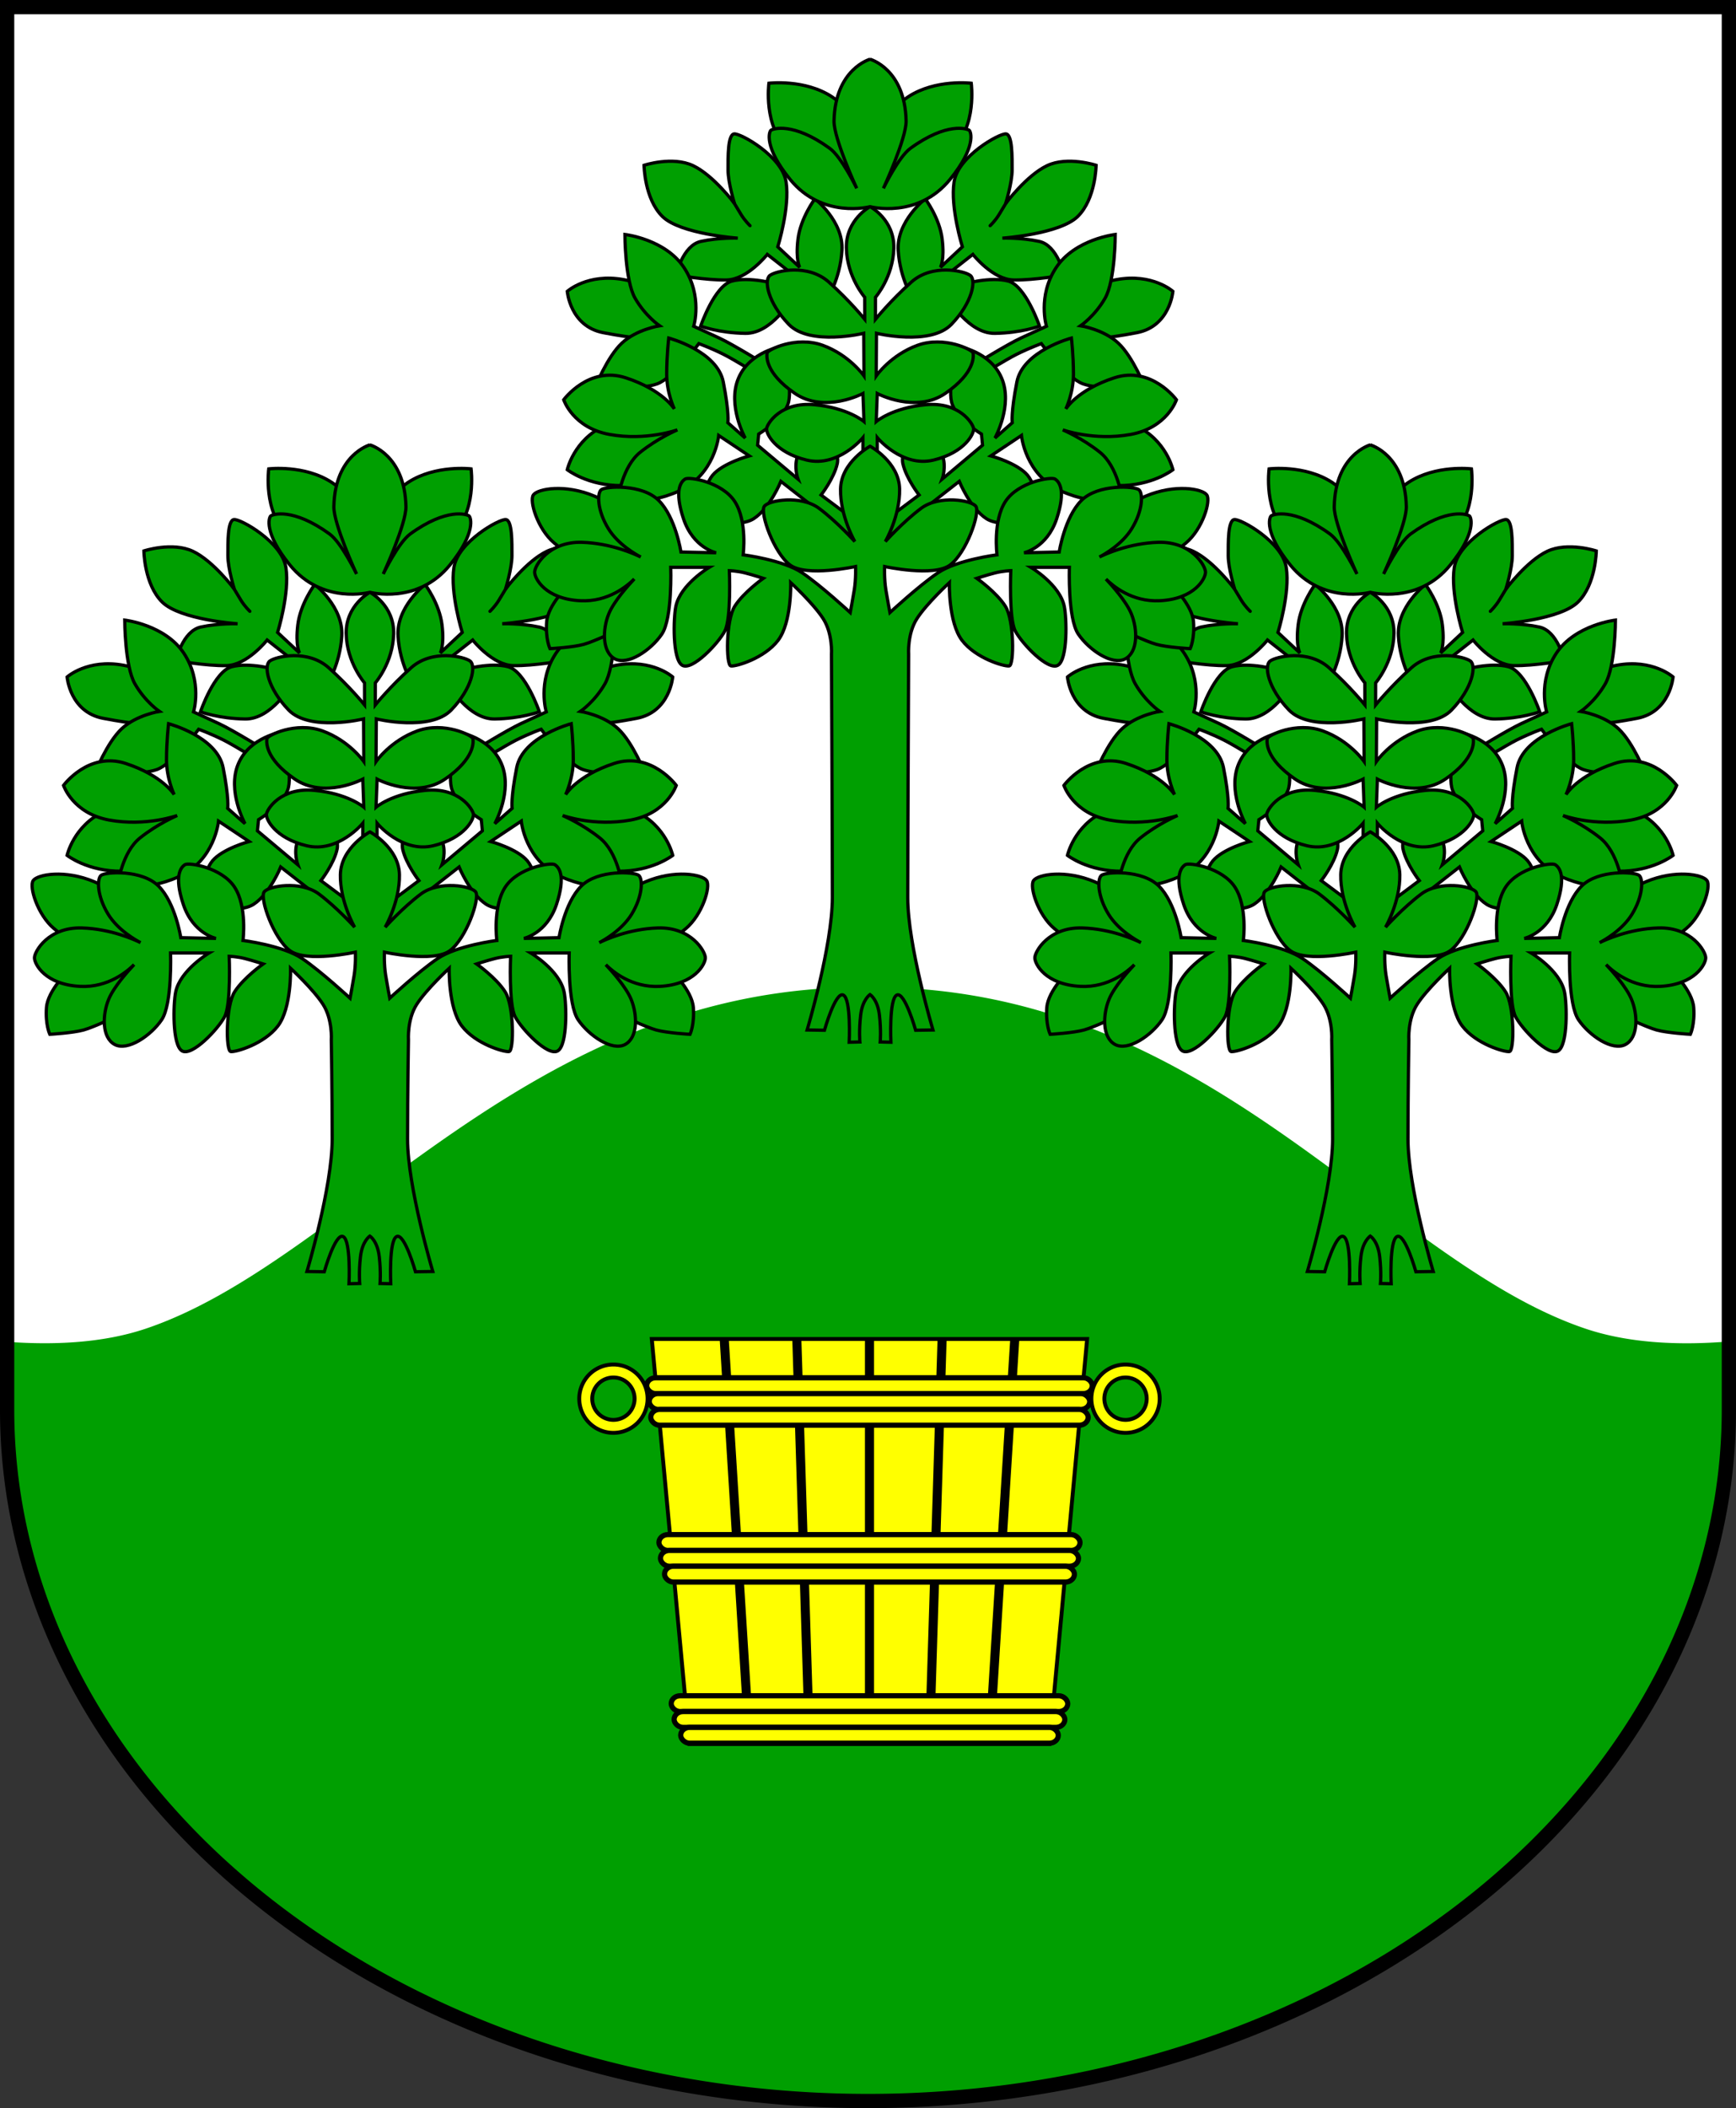 <?xml version="1.0" encoding="UTF-8" standalone="no"?>
<!-- Created with Inkscape (http://www.inkscape.org/) -->

<svg
   width="133.914mm"
   height="162.528mm"
   viewBox="0 0 133.914 162.528"
   version="1.1"
   id="svg4466"
   inkscape:version="1.2.2 (732a01da63, 2022-12-09)"
   sodipodi:docname="Wappen Thaden2.svg"
   xmlns:inkscape="http://www.inkscape.org/namespaces/inkscape"
   xmlns:sodipodi="http://sodipodi.sourceforge.net/DTD/sodipodi-0.dtd"
   xmlns="http://www.w3.org/2000/svg"
   xmlns:svg="http://www.w3.org/2000/svg">
  <rect x="0" y="0" width="133.914" height="162.528" fill="#333333" stroke="none"/>
  <sodipodi:namedview
     id="namedview4468"
     pagecolor="#ffffff"
     bordercolor="#666666"
     borderopacity="1.0"
     inkscape:showpageshadow="2"
     inkscape:pageopacity="0.0"
     inkscape:pagecheckerboard="0"
     inkscape:deskcolor="#d1d1d1"
     inkscape:document-units="mm"
     showgrid="false"
     inkscape:zoom="0.87139318"
     inkscape:cx="252.46927"
     inkscape:cy="308.12727"
     inkscape:current-layer="layer1" />
  <defs
     id="defs4463" />
  <g
     inkscape:label="Ebene 1"
     inkscape:groupmode="layer"
     id="layer1"
     transform="translate(-272.831,-67.865)">
    <g
       id="g4238"
       transform="translate(236.229,-4.555)">
      <path
         id="path939"
         style="fill:#ffffff;stroke:none;stroke-width:1.1;stroke-dasharray:none"
         d="M 37.152,72.97 V 181.117 a 66.407,53.281 0 0 0 66.407,53.282 66.407,53.281 0 0 0 66.407,-53.281 66.407,53.281 0 0 0 0,-5.2e-4 V 72.97 Z" />
      <path
         id="path1271"
         style="fill:#009f01;fill-opacity:1;stroke:none;stroke-width:0.2;stroke-dasharray:none"
         d="m 103.559,148.53 c -26.3,-0.197 -40.156,21.102 -55.728,26.33 -3.26,1.094 -7.023,1.277 -10.678,1.007 v 5.249 a 66.407,53.281 0 0 0 66.407,53.282 66.407,53.281 0 0 0 66.407,-53.281 66.407,53.281 0 0 0 0,-5.2e-4 v -5.275 c -3.768,0.31 -7.673,0.151 -11.04,-0.979 -15.573,-5.228 -29.067,-26.528 -55.367,-26.332 z" />
      <g
         id="g4133">
        <g
           id="g2894"
           transform="matrix(-1,0,0,1,434.739,39.921)"
           inkscape:transform-center-x="-39.641951"
           inkscape:transform-center-y="72.782418">
          <g
             id="g2854"
             inkscape:transform-center-x="-13.136227"
             inkscape:transform-center-y="27.212559"
             transform="matrix(-1,0,0,1,584.871,0)">
            <path
               style="fill:#009f01;fill-opacity:1;stroke:#000000;stroke-width:0.25;stroke-linecap:round;stroke-dasharray:none"
               d="m 292.123,72.913 c 0,0 -0.531,-1.848 -2.635,-3.225 -2.104,-1.376 -4.857,-1.042 -4.857,-1.042 0,0 -0.452,3.382 1.475,5.034 1.927,1.652 4.719,3.618 4.719,3.618 0,0 1.396,-0.177 1.396,-0.295 0,-0.118 -0.098,-4.09 -0.098,-4.09 z"
               id="path2844" />
            <path
               style="fill:#009f01;fill-opacity:1;stroke:#000000;stroke-width:0.25;stroke-linecap:round;stroke-dasharray:none"
               d="m 276.884,85.989 c 0,0 -0.688,-1.691 -3.461,-2.202 -2.773,-0.511 -4.346,0.905 -4.346,0.905 0,0 0.216,2.694 2.773,3.186 2.556,0.492 3.697,0.492 3.697,0.492 l 1.534,-0.669 z"
               id="path2846" />
            <path
               style="fill:#009f01;fill-opacity:1;stroke:#000000;stroke-width:0.25;stroke-linecap:round;stroke-dasharray:none"
               d="m 276.473,94.633 c 0,0 -3.38,-0.125 -4.533,0.417 -2.364,1.112 -2.864,3.393 -2.864,3.393 0,0 1.585,1.251 4.227,1.224 2.642,-0.028 5.006,-1.557 5.006,-1.557 l 1.057,-3.56 z"
               id="path2848"
               sodipodi:nodetypes="cscsccc" />
            <path
               style="fill:#009f01;fill-opacity:1;stroke:#000000;stroke-width:0.25;stroke-linecap:round;stroke-dasharray:none"
               d="m 273.915,103.569 c 0,0 -0.452,-2.124 -2.733,-3.087 -2.281,-0.964 -4.385,-0.57 -4.719,-0.098 -0.334,0.472 0.334,2.635 1.593,3.697 1.258,1.062 3.009,1.947 3.009,1.947 h 4.7 l -0.059,-1.75 z"
               id="path2850" />
            <path
               style="fill:#009f01;fill-opacity:1;stroke:#000000;stroke-width:0.25;stroke-linecap:round;stroke-dasharray:none"
               d="m 269.196,107.324 c 0,0 -1.612,1.534 -1.711,2.851 -0.098,1.317 0.256,2.065 0.256,2.065 0,0 1.77,-0.098 2.615,-0.334 0.846,-0.236 2.753,-1.16 2.753,-1.16 l 2.045,-4.129 -3.304,-1.042 z"
               id="path2852"
               sodipodi:nodetypes="cscscccc" />
          </g>
          <g
             id="g2866">
            <path
               style="fill:#009f01;fill-opacity:1;stroke:#000000;stroke-width:0.25;stroke-linecap:round;stroke-dasharray:none"
               d="m 292.123,72.913 c 0,0 -0.531,-1.848 -2.635,-3.225 -2.104,-1.376 -4.857,-1.042 -4.857,-1.042 0,0 -0.452,3.382 1.475,5.034 1.927,1.652 4.719,3.618 4.719,3.618 0,0 1.396,-0.177 1.396,-0.295 0,-0.118 -0.098,-4.09 -0.098,-4.09 z"
               id="path2856" />
            <path
               style="fill:#009f01;fill-opacity:1;stroke:#000000;stroke-width:0.25;stroke-linecap:round;stroke-dasharray:none"
               d="m 276.884,85.989 c 0,0 -0.688,-1.691 -3.461,-2.202 -2.773,-0.511 -4.346,0.905 -4.346,0.905 0,0 0.216,2.694 2.773,3.186 2.556,0.492 3.697,0.492 3.697,0.492 l 1.534,-0.669 z"
               id="path2858" />
            <path
               style="fill:#009f01;fill-opacity:1;stroke:#000000;stroke-width:0.25;stroke-linecap:round;stroke-dasharray:none"
               d="m 276.473,94.633 c 0,0 -3.38,-0.125 -4.533,0.417 -2.364,1.112 -2.864,3.393 -2.864,3.393 0,0 1.585,1.251 4.227,1.224 2.642,-0.028 5.006,-1.557 5.006,-1.557 l 1.057,-3.56 z"
               id="path2860"
               sodipodi:nodetypes="cscsccc" />
            <path
               style="fill:#009f01;fill-opacity:1;stroke:#000000;stroke-width:0.25;stroke-linecap:round;stroke-dasharray:none"
               d="m 273.915,103.569 c 0,0 -0.452,-2.124 -2.733,-3.087 -2.281,-0.964 -4.385,-0.57 -4.719,-0.098 -0.334,0.472 0.334,2.635 1.593,3.697 1.258,1.062 3.009,1.947 3.009,1.947 h 4.7 l -0.059,-1.75 z"
               id="path2862" />
            <path
               style="fill:#009f01;fill-opacity:1;stroke:#000000;stroke-width:0.25;stroke-linecap:round;stroke-dasharray:none"
               d="m 269.196,107.324 c 0,0 -1.612,1.534 -1.711,2.851 -0.098,1.317 0.256,2.065 0.256,2.065 0,0 1.77,-0.098 2.615,-0.334 0.846,-0.236 2.753,-1.16 2.753,-1.16 l 2.045,-4.129 -3.304,-1.042 z"
               id="path2864"
               sodipodi:nodetypes="cscscccc" />
          </g>
          <g
             id="g2872"
             inkscape:transform-center-x="-9.7993928"
             inkscape:transform-center-y="19.577588"
             transform="matrix(-1,0,0,1,584.871,0)">
            <path
               style="fill:#009f01;fill-opacity:1;stroke:#000000;stroke-width:0.25;stroke-linecap:round;stroke-dasharray:none"
               d="m 286.373,85.289 c 0,0 -1.529,2.67 -3.56,2.642 -2.03,-0.028 -3.448,-0.556 -3.448,-0.556 0,0 1.057,-3.115 2.419,-3.476 1.363,-0.362 3.42,0.222 3.42,0.222 l 1.251,-0.751 -1.947,-1.529 c 0,0 -1.529,1.947 -3.142,1.974 -1.613,0.028 -3.893,-0.389 -3.893,-0.389 0,0 0.501,-2.28 1.919,-2.586 1.418,-0.306 2.837,-0.25 2.837,-0.25 0,0 -4.422,-0.306 -5.812,-1.669 -1.39,-1.363 -1.418,-3.949 -1.418,-3.949 0,0 2.197,-0.723 3.782,0.028 1.585,0.751 3.198,2.92 3.198,2.92 0,0 -0.501,-1.585 -0.501,-2.586 0,-1.001 -0.028,-2.725 0.473,-2.781 0.501,-0.056 3.699,1.724 4.004,3.699 0.306,1.974 -0.64,5.006 -0.64,5.006 l 1.696,1.585 c 0,0 -0.334,-0.528 -0.139,-2.169 0.195,-1.641 1.307,-3.115 1.307,-3.115 0,0 2.225,1.724 2.086,3.977 -0.139,2.252 -1.168,3.782 -1.168,3.782 z"
               id="path2868" />
            <path
               style="fill:none;stroke:#000000;stroke-width:0.25;stroke-linecap:round;stroke-dasharray:none"
               d="m 281.84,77.711 c 0,0 0.26,0.415 0.626,1.029 0.303,0.509 0.709,0.89 0.709,0.89"
               id="path2870"
               sodipodi:nodetypes="csc" />
          </g>
          <g
             id="g2878">
            <path
               style="fill:#009f01;fill-opacity:1;stroke:#000000;stroke-width:0.25;stroke-linecap:round;stroke-dasharray:none"
               d="m 286.373,85.289 c 0,0 -1.529,2.67 -3.56,2.642 -2.03,-0.028 -3.448,-0.556 -3.448,-0.556 0,0 1.057,-3.115 2.419,-3.476 1.363,-0.362 3.42,0.222 3.42,0.222 l 1.251,-0.751 -1.947,-1.529 c 0,0 -1.529,1.947 -3.142,1.974 -1.613,0.028 -3.893,-0.389 -3.893,-0.389 0,0 0.501,-2.28 1.919,-2.586 1.418,-0.306 2.837,-0.25 2.837,-0.25 0,0 -4.422,-0.306 -5.812,-1.669 -1.39,-1.363 -1.418,-3.949 -1.418,-3.949 0,0 2.197,-0.723 3.782,0.028 1.585,0.751 3.198,2.92 3.198,2.92 0,0 -0.501,-1.585 -0.501,-2.586 0,-1.001 -0.028,-2.725 0.473,-2.781 0.501,-0.056 3.699,1.724 4.004,3.699 0.306,1.974 -0.64,5.006 -0.64,5.006 l 1.696,1.585 c 0,0 -0.334,-0.528 -0.139,-2.169 0.195,-1.641 1.307,-3.115 1.307,-3.115 0,0 2.225,1.724 2.086,3.977 -0.139,2.252 -1.168,3.782 -1.168,3.782 z"
               id="path2874" />
            <path
               style="fill:none;stroke:#000000;stroke-width:0.25;stroke-linecap:round;stroke-dasharray:none"
               d="m 281.84,77.711 c 0,0 0.26,0.415 0.626,1.029 0.303,0.509 0.709,0.89 0.709,0.89"
               id="path2876"
               sodipodi:nodetypes="csc" />
          </g>
          <path
             style="fill:#009f01;fill-opacity:1;stroke:#000000;stroke-width:0.25;stroke-linecap:round;stroke-dasharray:none"
             d="m 300.377,90.414 c 0,0 2.596,-1.612 3.697,-2.124 1.101,-0.511 1.966,-0.905 1.966,-0.905 0,0 -0.708,-2.32 0.747,-4.523 1.455,-2.202 4.562,-2.556 4.562,-2.556 0,0 0,3.539 -0.787,4.916 -0.787,1.376 -1.888,2.124 -1.888,2.124 0,0 1.77,0.275 2.91,1.337 1.14,1.062 2.084,3.461 2.084,3.461 0,0 -3.5,0.157 -4.798,-0.315 -1.298,-0.472 -3.225,-3.107 -3.225,-3.107 0,0 -0.89,0.319 -1.918,0.831 -0.782,0.389 -3.155,1.844 -3.155,1.844 z"
             id="path2880"
             sodipodi:nodetypes="cscscscscscscc"
             inkscape:transform-center-x="-14.587871"
             inkscape:transform-center-y="21.1992" />
          <path
             style="fill:#009f01;fill-opacity:1;stroke:#000000;stroke-width:0.25;stroke-linecap:round;stroke-dasharray:none"
             d="m 284.494,90.414 c 0,0 -2.596,-1.612 -3.697,-2.124 -1.101,-0.511 -1.966,-0.905 -1.966,-0.905 0,0 0.708,-2.32 -0.747,-4.523 -1.455,-2.202 -4.562,-2.556 -4.562,-2.556 0,0 0,3.539 0.787,4.916 0.787,1.376 1.888,2.124 1.888,2.124 0,0 -1.77,0.275 -2.91,1.337 -1.14,1.062 -2.084,3.461 -2.084,3.461 0,0 3.5,0.157 4.798,-0.315 1.298,-0.472 3.225,-3.107 3.225,-3.107 0,0 0.89,0.319 1.918,0.831 0.782,0.389 3.155,1.844 3.155,1.844 z"
             id="path2882"
             sodipodi:nodetypes="cscscscscscscc" />
          <path
             style="fill:#009f01;fill-opacity:1;stroke:#000000;stroke-width:0.25;stroke-linecap:round;stroke-dasharray:none"
             d="m 292.983,104.296 6.332,-4.955 c 0,0 0.826,2.045 2.084,2.871 1.258,0.826 4.129,-0.039 4.129,-0.039 0,0 -0.157,-2.36 -0.944,-3.303 -0.787,-0.944 -2.832,-1.494 -2.832,-1.494 l 2.36,-1.573 c 0,0 0.275,3.028 3.068,4.287 2.792,1.258 4.68,0.511 4.68,0.511 0,0 -0.315,-2.399 -1.691,-3.5 -1.376,-1.101 -2.871,-1.73 -2.871,-1.73 0,0 2.399,0.865 5.231,0.354 2.832,-0.511 3.539,-2.674 3.539,-2.674 0,0 -1.927,-2.635 -4.798,-1.691 -2.871,0.944 -3.736,2.399 -3.736,2.399 0,0 0.59,-1.219 0.59,-2.674 0,-1.455 -0.157,-2.792 -0.157,-2.792 0,0 -3.736,0.983 -4.208,3.382 -0.472,2.399 -0.354,3.146 -0.354,3.146 l -1.337,1.18 c 0,0 1.407,-2.533 0.517,-4.619 -0.89,-2.086 -3.365,-2.447 -3.365,-2.447 0,0 -0.806,3.003 -0.501,4.283 0.306,1.279 2.308,2.475 2.308,2.475 l 0.083,0.862 -3.115,2.614 c 0,0 0.361,-0.973 0,-1.863 -0.362,-0.89 -1.724,-2.336 -1.724,-2.336 0,0 -1.557,1.863 -1.307,3.003 0.25,1.14 1.251,2.419 1.251,2.419 l -3.281,2.447 z"
             id="path2884"
             inkscape:transform-center-x="-12.066836"
             inkscape:transform-center-y="40.211244" />
          <path
             style="fill:#009f01;fill-opacity:1;stroke:#000000;stroke-width:0.25;stroke-linecap:round;stroke-dasharray:none"
             d="m 291.887,104.296 -6.332,-4.955 c 0,0 -0.826,2.045 -2.084,2.871 -1.258,0.826 -4.129,-0.039 -4.129,-0.039 0,0 0.157,-2.36 0.944,-3.303 0.787,-0.944 2.832,-1.494 2.832,-1.494 l -2.36,-1.573 c 0,0 -0.275,3.028 -3.068,4.287 -2.792,1.258 -4.68,0.511 -4.68,0.511 0,0 0.315,-2.399 1.691,-3.5 1.376,-1.101 2.871,-1.73 2.871,-1.73 0,0 -2.399,0.865 -5.231,0.354 -2.832,-0.511 -3.539,-2.674 -3.539,-2.674 0,0 1.927,-2.635 4.798,-1.691 2.871,0.944 3.736,2.399 3.736,2.399 0,0 -0.59,-1.219 -0.59,-2.674 0,-1.455 0.157,-2.792 0.157,-2.792 0,0 3.736,0.983 4.208,3.382 0.472,2.399 0.354,3.146 0.354,3.146 l 1.337,1.18 c 0,0 -1.407,-2.533 -0.517,-4.619 0.89,-2.086 3.365,-2.447 3.365,-2.447 0,0 0.806,3.003 0.501,4.283 -0.306,1.279 -2.308,2.475 -2.308,2.475 l -0.083,0.862 3.115,2.614 c 0,0 -0.361,-0.973 0,-1.863 0.362,-0.89 1.724,-2.336 1.724,-2.336 0,0 1.557,1.863 1.307,3.003 -0.25,1.14 -1.251,2.419 -1.251,2.419 l 3.281,2.447 z"
             id="path2886" />
          <path
             id="path2888"
             style="fill:#009f01;fill-opacity:1;stroke:#000000;stroke-width:0.25;stroke-linecap:round;stroke-dasharray:none"
             d="m 290.607,81.378 c 0.059,2.222 1.413,3.768 1.413,3.768 l 0.003,1.699 c 0,0 -1.16,-1.435 -2.772,-2.871 -1.612,-1.435 -4.07,-0.865 -4.542,-0.511 -0.472,0.354 -0.177,2.084 1.455,3.775 1.632,1.691 5.781,0.688 5.781,0.688 l 0.02,3.284 c 0,0 -1.121,-1.612 -3.186,-2.36 -2.065,-0.747 -4.247,0.354 -4.287,0.59 -0.039,0.236 -0.177,1.514 2.124,3.107 2.301,1.593 5.27,0.02 5.27,0.02 l 0.079,2.163 c 0,0 -1.239,-1.062 -3.834,-1.298 -2.596,-0.236 -3.618,1.455 -3.677,1.829 -0.059,0.374 0.649,1.848 3.087,2.438 2.438,0.59 4.346,-1.731 4.346,-1.731 v 1.967 l 0.55,0.216 0.551,-0.216 v -1.967 c 0,0 1.907,2.321 4.345,1.731 2.438,-0.59 3.146,-2.064 3.087,-2.438 -0.059,-0.374 -1.082,-2.065 -3.677,-1.829 -2.596,0.236 -3.834,1.298 -3.834,1.298 l 0.079,-2.163 c 0,0 2.969,1.573 5.269,-0.02 2.301,-1.593 2.163,-2.871 2.124,-3.107 -0.039,-0.236 -2.222,-1.337 -4.287,-0.59 -2.065,0.747 -3.186,2.36 -3.186,2.36 l 0.02,-3.284 c 0,0 4.149,1.003 5.781,-0.688 1.632,-1.691 1.927,-3.422 1.455,-3.775 -0.472,-0.354 -2.93,-0.924 -4.542,0.511 -1.612,1.435 -2.772,2.871 -2.772,2.871 l 0.003,-1.699 c 0,0 1.354,-1.546 1.413,-3.768 0.059,-2.222 -1.829,-3.215 -1.829,-3.215 0,0 -1.888,0.993 -1.829,3.215 z"
             sodipodi:nodetypes="sccsssccsssccssscccccsssccsssccsssccscs" />
          <path
             id="path2890"
             style="fill:#009f01;fill-opacity:1;stroke:#000000;stroke-width:0.25;stroke-linecap:round;stroke-dasharray:none"
             d="m 292.435,96.632 c 0,0 -2.239,1.215 -2.278,3.299 -0.039,2.084 1.101,4.05 1.101,4.05 0,0 -1.337,-1.494 -2.753,-2.556 -1.416,-1.062 -3.943,-0.623 -4.238,-0.148 -0.326,0.525 0.738,3.569 1.996,4.513 1.258,0.944 5.053,0.118 5.053,0.118 0,0 0.04,0.944 -0.098,1.79 -0.138,0.846 -0.313,1.757 -0.313,1.757 0,0 -2.225,-2.058 -3.698,-3.059 -1.474,-1.001 -4.562,-1.392 -4.562,-1.392 0,0 0.335,-2.596 -0.649,-4.11 -0.983,-1.514 -3.539,-1.927 -3.834,-1.73 -0.295,0.197 -0.866,0.826 -0.118,3.068 0.747,2.242 2.517,2.615 2.517,2.615 l -2.714,-0.059 c 0,0 -0.413,-2.675 -1.711,-3.972 -1.298,-1.298 -4.129,-1.101 -4.444,-0.826 -0.315,0.275 -0.315,1.573 0.55,2.989 0.748,1.224 2.139,2.005 2.503,2.194 -0.427,-0.212 -2.274,-1.063 -4.528,-1.132 -2.576,-0.079 -3.658,1.809 -3.658,2.301 0,0.492 0.826,2.064 3.52,2.202 2.178,0.111 3.668,-1.176 4.167,-1.679 -0.423,0.447 -1.564,1.704 -1.965,2.683 -0.492,1.199 -0.531,2.949 0.472,3.48 1.003,0.531 2.792,-0.688 3.618,-1.907 0.826,-1.219 0.688,-5.152 0.688,-5.152 h 2.969 c 0,0 -2.222,1.317 -2.576,3.008 -0.187,0.895 -0.275,4.09 0.491,4.542 0.767,0.452 2.773,-1.671 3.284,-2.635 0.511,-0.964 0.354,-4.66 0.354,-4.66 0,0 0.609,0.02 1.219,0.177 0.61,0.157 1.401,0.413 1.401,0.413 0,0 -1.502,1.056 -2.197,2.141 -0.695,1.085 -0.695,4.561 -0.306,4.616 0.389,0.056 2.586,-0.584 3.643,-1.975 1.057,-1.39 0.973,-4.449 0.973,-4.449 0,0 1.752,1.613 2.503,2.781 0.751,1.168 0.64,2.753 0.64,2.753 0,0 0.068,3.942 0.068,7.639 0,3.697 -1.947,10.206 -1.947,10.206 l 1.337,0.02 c 0,0 0.846,-3.008 1.455,-2.714 0.61,0.295 0.452,3.638 0.452,3.638 l 0.826,-0.02 c 0,0 -0.079,-0.845 0.059,-2.064 0.138,-1.219 0.725,-1.593 0.725,-1.593 0,0 0.587,0.374 0.725,1.593 0.138,1.219 0.059,2.064 0.059,2.064 l 0.826,0.02 c 0,0 -0.157,-3.343 0.453,-3.638 0.61,-0.295 1.455,2.714 1.455,2.714 l 1.337,-0.02 c 0,0 -1.947,-6.509 -1.947,-10.206 0,-3.697 0.068,-7.639 0.068,-7.639 0,0 -0.111,-1.585 0.64,-2.753 0.751,-1.168 2.503,-2.781 2.503,-2.781 0,0 -0.083,3.059 0.974,4.449 1.057,1.39 3.253,2.03 3.643,1.975 0.389,-0.056 0.389,-3.532 -0.306,-4.616 -0.695,-1.085 -2.197,-2.141 -2.197,-2.141 0,0 0.791,-0.256 1.401,-0.413 0.61,-0.157 1.22,-0.177 1.22,-0.177 0,0 -0.157,3.697 0.354,4.661 0.511,0.964 2.517,3.087 3.284,2.634 0.767,-0.452 0.679,-3.647 0.491,-4.542 -0.354,-1.691 -2.576,-3.009 -2.576,-3.009 h 2.969 c 0,0 -0.138,3.932 0.688,5.152 0.826,1.219 2.616,2.438 3.618,1.907 1.003,-0.531 0.963,-2.281 0.472,-3.48 -0.397,-0.969 -1.523,-2.214 -1.956,-2.674 0.508,0.51 1.994,1.781 4.159,1.671 2.694,-0.138 3.52,-1.71 3.52,-2.202 0,-0.492 -1.082,-2.379 -3.658,-2.301 -2.253,0.069 -4.1,0.92 -4.527,1.132 0.364,-0.19 1.754,-0.97 2.502,-2.194 0.865,-1.416 0.865,-2.714 0.551,-2.989 -0.315,-0.275 -3.146,-0.472 -4.444,0.826 -1.298,1.298 -1.711,3.972 -1.711,3.972 l -2.714,0.059 c 0,0 1.77,-0.374 2.517,-2.615 0.747,-2.242 0.177,-2.871 -0.118,-3.068 -0.295,-0.197 -2.851,0.216 -3.834,1.73 -0.983,1.514 -0.649,4.11 -0.649,4.11 0,0 -3.088,0.391 -4.562,1.392 -1.474,1.001 -3.698,3.059 -3.698,3.059 0,0 -0.176,-0.911 -0.313,-1.757 -0.138,-0.846 -0.098,-1.79 -0.098,-1.79 0,0 3.795,0.826 5.053,-0.118 1.258,-0.944 2.322,-3.988 1.996,-4.513 -0.295,-0.475 -2.822,-0.914 -4.238,0.148 -1.416,1.062 -2.753,2.556 -2.753,2.556 0,0 1.141,-1.966 1.101,-4.05 -0.039,-2.084 -2.278,-3.299 -2.278,-3.299 z"
             sodipodi:nodetypes="cscssscscscsssccsssccsscsssccssscscssscscsccsccccsccsccscscssscscsssccssscssscsssccssscscscssscscc" />
          <path
             id="path2892"
             style="fill:#009f01;fill-opacity:1;stroke:#000000;stroke-width:0.25;stroke-linecap:round;stroke-dasharray:none"
             d="m 292.435,66.796 c 0,0 -2.694,0.738 -2.781,4.755 -0.029,1.341 1.752,5.2 1.752,5.2 0,0 -1.17,-2.423 -2.086,-3.087 -2.845,-2.062 -4.394,-1.502 -4.533,-1.391 -0.139,0.111 -0.566,1.266 1.474,3.782 2.501,3.085 6.167,2.108 6.173,2.107 0,0 5.2e-4,-1e-6 5.2e-4,0 0.005,0.001 3.672,0.978 6.173,-2.107 2.04,-2.516 1.613,-3.67 1.474,-3.782 -0.139,-0.111 -1.688,-0.672 -4.533,1.391 -0.916,0.664 -2.086,3.087 -2.086,3.087 0,0 1.781,-3.86 1.752,-5.2 -0.087,-4.018 -2.781,-4.755 -2.781,-4.755 z" />
        </g>
        <g
           id="g2842"
           transform="translate(-227.299,39.921)">
          <g
             id="g2802"
             inkscape:transform-center-x="-13.136227"
             inkscape:transform-center-y="27.212559"
             transform="matrix(-1,0,0,1,584.871,0)">
            <path
               style="fill:#009f01;fill-opacity:1;stroke:#000000;stroke-width:0.25;stroke-linecap:round;stroke-dasharray:none"
               d="m 292.123,72.913 c 0,0 -0.531,-1.848 -2.635,-3.225 -2.104,-1.376 -4.857,-1.042 -4.857,-1.042 0,0 -0.452,3.382 1.475,5.034 1.927,1.652 4.719,3.618 4.719,3.618 0,0 1.396,-0.177 1.396,-0.295 0,-0.118 -0.098,-4.09 -0.098,-4.09 z"
               id="path2792" />
            <path
               style="fill:#009f01;fill-opacity:1;stroke:#000000;stroke-width:0.25;stroke-linecap:round;stroke-dasharray:none"
               d="m 276.884,85.989 c 0,0 -0.688,-1.691 -3.461,-2.202 -2.773,-0.511 -4.346,0.905 -4.346,0.905 0,0 0.216,2.694 2.773,3.186 2.556,0.492 3.697,0.492 3.697,0.492 l 1.534,-0.669 z"
               id="path2794" />
            <path
               style="fill:#009f01;fill-opacity:1;stroke:#000000;stroke-width:0.25;stroke-linecap:round;stroke-dasharray:none"
               d="m 276.473,94.633 c 0,0 -3.38,-0.125 -4.533,0.417 -2.364,1.112 -2.864,3.393 -2.864,3.393 0,0 1.585,1.251 4.227,1.224 2.642,-0.028 5.006,-1.557 5.006,-1.557 l 1.057,-3.56 z"
               id="path2796"
               sodipodi:nodetypes="cscsccc" />
            <path
               style="fill:#009f01;fill-opacity:1;stroke:#000000;stroke-width:0.25;stroke-linecap:round;stroke-dasharray:none"
               d="m 273.915,103.569 c 0,0 -0.452,-2.124 -2.733,-3.087 -2.281,-0.964 -4.385,-0.57 -4.719,-0.098 -0.334,0.472 0.334,2.635 1.593,3.697 1.258,1.062 3.009,1.947 3.009,1.947 h 4.7 l -0.059,-1.75 z"
               id="path2798" />
            <path
               style="fill:#009f01;fill-opacity:1;stroke:#000000;stroke-width:0.25;stroke-linecap:round;stroke-dasharray:none"
               d="m 269.196,107.324 c 0,0 -1.612,1.534 -1.711,2.851 -0.098,1.317 0.256,2.065 0.256,2.065 0,0 1.77,-0.098 2.615,-0.334 0.846,-0.236 2.753,-1.16 2.753,-1.16 l 2.045,-4.129 -3.304,-1.042 z"
               id="path2800"
               sodipodi:nodetypes="cscscccc" />
          </g>
          <g
             id="g2814">
            <path
               style="fill:#009f01;fill-opacity:1;stroke:#000000;stroke-width:0.25;stroke-linecap:round;stroke-dasharray:none"
               d="m 292.123,72.913 c 0,0 -0.531,-1.848 -2.635,-3.225 -2.104,-1.376 -4.857,-1.042 -4.857,-1.042 0,0 -0.452,3.382 1.475,5.034 1.927,1.652 4.719,3.618 4.719,3.618 0,0 1.396,-0.177 1.396,-0.295 0,-0.118 -0.098,-4.09 -0.098,-4.09 z"
               id="path2804" />
            <path
               style="fill:#009f01;fill-opacity:1;stroke:#000000;stroke-width:0.25;stroke-linecap:round;stroke-dasharray:none"
               d="m 276.884,85.989 c 0,0 -0.688,-1.691 -3.461,-2.202 -2.773,-0.511 -4.346,0.905 -4.346,0.905 0,0 0.216,2.694 2.773,3.186 2.556,0.492 3.697,0.492 3.697,0.492 l 1.534,-0.669 z"
               id="path2806" />
            <path
               style="fill:#009f01;fill-opacity:1;stroke:#000000;stroke-width:0.25;stroke-linecap:round;stroke-dasharray:none"
               d="m 276.473,94.633 c 0,0 -3.38,-0.125 -4.533,0.417 -2.364,1.112 -2.864,3.393 -2.864,3.393 0,0 1.585,1.251 4.227,1.224 2.642,-0.028 5.006,-1.557 5.006,-1.557 l 1.057,-3.56 z"
               id="path2808"
               sodipodi:nodetypes="cscsccc" />
            <path
               style="fill:#009f01;fill-opacity:1;stroke:#000000;stroke-width:0.25;stroke-linecap:round;stroke-dasharray:none"
               d="m 273.915,103.569 c 0,0 -0.452,-2.124 -2.733,-3.087 -2.281,-0.964 -4.385,-0.57 -4.719,-0.098 -0.334,0.472 0.334,2.635 1.593,3.697 1.258,1.062 3.009,1.947 3.009,1.947 h 4.7 l -0.059,-1.75 z"
               id="path2810" />
            <path
               style="fill:#009f01;fill-opacity:1;stroke:#000000;stroke-width:0.25;stroke-linecap:round;stroke-dasharray:none"
               d="m 269.196,107.324 c 0,0 -1.612,1.534 -1.711,2.851 -0.098,1.317 0.256,2.065 0.256,2.065 0,0 1.77,-0.098 2.615,-0.334 0.846,-0.236 2.753,-1.16 2.753,-1.16 l 2.045,-4.129 -3.304,-1.042 z"
               id="path2812"
               sodipodi:nodetypes="cscscccc" />
          </g>
          <g
             id="g2820"
             inkscape:transform-center-x="-9.7993928"
             inkscape:transform-center-y="19.577588"
             transform="matrix(-1,0,0,1,584.871,0)">
            <path
               style="fill:#009f01;fill-opacity:1;stroke:#000000;stroke-width:0.25;stroke-linecap:round;stroke-dasharray:none"
               d="m 286.373,85.289 c 0,0 -1.529,2.67 -3.56,2.642 -2.03,-0.028 -3.448,-0.556 -3.448,-0.556 0,0 1.057,-3.115 2.419,-3.476 1.363,-0.362 3.42,0.222 3.42,0.222 l 1.251,-0.751 -1.947,-1.529 c 0,0 -1.529,1.947 -3.142,1.974 -1.613,0.028 -3.893,-0.389 -3.893,-0.389 0,0 0.501,-2.28 1.919,-2.586 1.418,-0.306 2.837,-0.25 2.837,-0.25 0,0 -4.422,-0.306 -5.812,-1.669 -1.39,-1.363 -1.418,-3.949 -1.418,-3.949 0,0 2.197,-0.723 3.782,0.028 1.585,0.751 3.198,2.92 3.198,2.92 0,0 -0.501,-1.585 -0.501,-2.586 0,-1.001 -0.028,-2.725 0.473,-2.781 0.501,-0.056 3.699,1.724 4.004,3.699 0.306,1.974 -0.64,5.006 -0.64,5.006 l 1.696,1.585 c 0,0 -0.334,-0.528 -0.139,-2.169 0.195,-1.641 1.307,-3.115 1.307,-3.115 0,0 2.225,1.724 2.086,3.977 -0.139,2.252 -1.168,3.782 -1.168,3.782 z"
               id="path2816" />
            <path
               style="fill:none;stroke:#000000;stroke-width:0.25;stroke-linecap:round;stroke-dasharray:none"
               d="m 281.84,77.711 c 0,0 0.26,0.415 0.626,1.029 0.303,0.509 0.709,0.89 0.709,0.89"
               id="path2818"
               sodipodi:nodetypes="csc" />
          </g>
          <g
             id="g2826">
            <path
               style="fill:#009f01;fill-opacity:1;stroke:#000000;stroke-width:0.25;stroke-linecap:round;stroke-dasharray:none"
               d="m 286.373,85.289 c 0,0 -1.529,2.67 -3.56,2.642 -2.03,-0.028 -3.448,-0.556 -3.448,-0.556 0,0 1.057,-3.115 2.419,-3.476 1.363,-0.362 3.42,0.222 3.42,0.222 l 1.251,-0.751 -1.947,-1.529 c 0,0 -1.529,1.947 -3.142,1.974 -1.613,0.028 -3.893,-0.389 -3.893,-0.389 0,0 0.501,-2.28 1.919,-2.586 1.418,-0.306 2.837,-0.25 2.837,-0.25 0,0 -4.422,-0.306 -5.812,-1.669 -1.39,-1.363 -1.418,-3.949 -1.418,-3.949 0,0 2.197,-0.723 3.782,0.028 1.585,0.751 3.198,2.92 3.198,2.92 0,0 -0.501,-1.585 -0.501,-2.586 0,-1.001 -0.028,-2.725 0.473,-2.781 0.501,-0.056 3.699,1.724 4.004,3.699 0.306,1.974 -0.64,5.006 -0.64,5.006 l 1.696,1.585 c 0,0 -0.334,-0.528 -0.139,-2.169 0.195,-1.641 1.307,-3.115 1.307,-3.115 0,0 2.225,1.724 2.086,3.977 -0.139,2.252 -1.168,3.782 -1.168,3.782 z"
               id="path2822" />
            <path
               style="fill:none;stroke:#000000;stroke-width:0.25;stroke-linecap:round;stroke-dasharray:none"
               d="m 281.84,77.711 c 0,0 0.26,0.415 0.626,1.029 0.303,0.509 0.709,0.89 0.709,0.89"
               id="path2824"
               sodipodi:nodetypes="csc" />
          </g>
          <path
             style="fill:#009f01;fill-opacity:1;stroke:#000000;stroke-width:0.25;stroke-linecap:round;stroke-dasharray:none"
             d="m 300.377,90.414 c 0,0 2.596,-1.612 3.697,-2.124 1.101,-0.511 1.966,-0.905 1.966,-0.905 0,0 -0.708,-2.32 0.747,-4.523 1.455,-2.202 4.562,-2.556 4.562,-2.556 0,0 0,3.539 -0.787,4.916 -0.787,1.376 -1.888,2.124 -1.888,2.124 0,0 1.77,0.275 2.91,1.337 1.14,1.062 2.084,3.461 2.084,3.461 0,0 -3.5,0.157 -4.798,-0.315 -1.298,-0.472 -3.225,-3.107 -3.225,-3.107 0,0 -0.89,0.319 -1.918,0.831 -0.782,0.389 -3.155,1.844 -3.155,1.844 z"
             id="path2828"
             sodipodi:nodetypes="cscscscscscscc"
             inkscape:transform-center-x="-14.587871"
             inkscape:transform-center-y="21.1992" />
          <path
             style="fill:#009f01;fill-opacity:1;stroke:#000000;stroke-width:0.25;stroke-linecap:round;stroke-dasharray:none"
             d="m 284.494,90.414 c 0,0 -2.596,-1.612 -3.697,-2.124 -1.101,-0.511 -1.966,-0.905 -1.966,-0.905 0,0 0.708,-2.32 -0.747,-4.523 -1.455,-2.202 -4.562,-2.556 -4.562,-2.556 0,0 0,3.539 0.787,4.916 0.787,1.376 1.888,2.124 1.888,2.124 0,0 -1.77,0.275 -2.91,1.337 -1.14,1.062 -2.084,3.461 -2.084,3.461 0,0 3.5,0.157 4.798,-0.315 1.298,-0.472 3.225,-3.107 3.225,-3.107 0,0 0.89,0.319 1.918,0.831 0.782,0.389 3.155,1.844 3.155,1.844 z"
             id="path2830"
             sodipodi:nodetypes="cscscscscscscc" />
          <path
             style="fill:#009f01;fill-opacity:1;stroke:#000000;stroke-width:0.25;stroke-linecap:round;stroke-dasharray:none"
             d="m 292.983,104.296 6.332,-4.955 c 0,0 0.826,2.045 2.084,2.871 1.258,0.826 4.129,-0.039 4.129,-0.039 0,0 -0.157,-2.36 -0.944,-3.303 -0.787,-0.944 -2.832,-1.494 -2.832,-1.494 l 2.36,-1.573 c 0,0 0.275,3.028 3.068,4.287 2.792,1.258 4.68,0.511 4.68,0.511 0,0 -0.315,-2.399 -1.691,-3.5 -1.376,-1.101 -2.871,-1.73 -2.871,-1.73 0,0 2.399,0.865 5.231,0.354 2.832,-0.511 3.539,-2.674 3.539,-2.674 0,0 -1.927,-2.635 -4.798,-1.691 -2.871,0.944 -3.736,2.399 -3.736,2.399 0,0 0.59,-1.219 0.59,-2.674 0,-1.455 -0.157,-2.792 -0.157,-2.792 0,0 -3.736,0.983 -4.208,3.382 -0.472,2.399 -0.354,3.146 -0.354,3.146 l -1.337,1.18 c 0,0 1.407,-2.533 0.517,-4.619 -0.89,-2.086 -3.365,-2.447 -3.365,-2.447 0,0 -0.806,3.003 -0.501,4.283 0.306,1.279 2.308,2.475 2.308,2.475 l 0.083,0.862 -3.115,2.614 c 0,0 0.361,-0.973 0,-1.863 -0.362,-0.89 -1.724,-2.336 -1.724,-2.336 0,0 -1.557,1.863 -1.307,3.003 0.25,1.14 1.251,2.419 1.251,2.419 l -3.281,2.447 z"
             id="path2832"
             inkscape:transform-center-x="-12.066836"
             inkscape:transform-center-y="40.211244" />
          <path
             style="fill:#009f01;fill-opacity:1;stroke:#000000;stroke-width:0.25;stroke-linecap:round;stroke-dasharray:none"
             d="m 291.887,104.296 -6.332,-4.955 c 0,0 -0.826,2.045 -2.084,2.871 -1.258,0.826 -4.129,-0.039 -4.129,-0.039 0,0 0.157,-2.36 0.944,-3.303 0.787,-0.944 2.832,-1.494 2.832,-1.494 l -2.36,-1.573 c 0,0 -0.275,3.028 -3.068,4.287 -2.792,1.258 -4.68,0.511 -4.68,0.511 0,0 0.315,-2.399 1.691,-3.5 1.376,-1.101 2.871,-1.73 2.871,-1.73 0,0 -2.399,0.865 -5.231,0.354 -2.832,-0.511 -3.539,-2.674 -3.539,-2.674 0,0 1.927,-2.635 4.798,-1.691 2.871,0.944 3.736,2.399 3.736,2.399 0,0 -0.59,-1.219 -0.59,-2.674 0,-1.455 0.157,-2.792 0.157,-2.792 0,0 3.736,0.983 4.208,3.382 0.472,2.399 0.354,3.146 0.354,3.146 l 1.337,1.18 c 0,0 -1.407,-2.533 -0.517,-4.619 0.89,-2.086 3.365,-2.447 3.365,-2.447 0,0 0.806,3.003 0.501,4.283 -0.306,1.279 -2.308,2.475 -2.308,2.475 l -0.083,0.862 3.115,2.614 c 0,0 -0.361,-0.973 0,-1.863 0.362,-0.89 1.724,-2.336 1.724,-2.336 0,0 1.557,1.863 1.307,3.003 -0.25,1.14 -1.251,2.419 -1.251,2.419 l 3.281,2.447 z"
             id="path2834" />
          <path
             id="path2836"
             style="fill:#009f01;fill-opacity:1;stroke:#000000;stroke-width:0.25;stroke-linecap:round;stroke-dasharray:none"
             d="m 290.607,81.378 c 0.059,2.222 1.413,3.768 1.413,3.768 l 0.003,1.699 c 0,0 -1.16,-1.435 -2.772,-2.871 -1.612,-1.435 -4.07,-0.865 -4.542,-0.511 -0.472,0.354 -0.177,2.084 1.455,3.775 1.632,1.691 5.781,0.688 5.781,0.688 l 0.02,3.284 c 0,0 -1.121,-1.612 -3.186,-2.36 -2.065,-0.747 -4.247,0.354 -4.287,0.59 -0.039,0.236 -0.177,1.514 2.124,3.107 2.301,1.593 5.27,0.02 5.27,0.02 l 0.079,2.163 c 0,0 -1.239,-1.062 -3.834,-1.298 -2.596,-0.236 -3.618,1.455 -3.677,1.829 -0.059,0.374 0.649,1.848 3.087,2.438 2.438,0.59 4.346,-1.731 4.346,-1.731 v 1.967 l 0.55,0.216 0.551,-0.216 v -1.967 c 0,0 1.907,2.321 4.345,1.731 2.438,-0.59 3.146,-2.064 3.087,-2.438 -0.059,-0.374 -1.082,-2.065 -3.677,-1.829 -2.596,0.236 -3.834,1.298 -3.834,1.298 l 0.079,-2.163 c 0,0 2.969,1.573 5.269,-0.02 2.301,-1.593 2.163,-2.871 2.124,-3.107 -0.039,-0.236 -2.222,-1.337 -4.287,-0.59 -2.065,0.747 -3.186,2.36 -3.186,2.36 l 0.02,-3.284 c 0,0 4.149,1.003 5.781,-0.688 1.632,-1.691 1.927,-3.422 1.455,-3.775 -0.472,-0.354 -2.93,-0.924 -4.542,0.511 -1.612,1.435 -2.772,2.871 -2.772,2.871 l 0.003,-1.699 c 0,0 1.354,-1.546 1.413,-3.768 0.059,-2.222 -1.829,-3.215 -1.829,-3.215 0,0 -1.888,0.993 -1.829,3.215 z"
             sodipodi:nodetypes="sccsssccsssccssscccccsssccsssccsssccscs" />
          <path
             id="path2838"
             style="fill:#009f01;fill-opacity:1;stroke:#000000;stroke-width:0.25;stroke-linecap:round;stroke-dasharray:none"
             d="m 292.435,96.632 c 0,0 -2.239,1.215 -2.278,3.299 -0.039,2.084 1.101,4.05 1.101,4.05 0,0 -1.337,-1.494 -2.753,-2.556 -1.416,-1.062 -3.943,-0.623 -4.238,-0.148 -0.326,0.525 0.738,3.569 1.996,4.513 1.258,0.944 5.053,0.118 5.053,0.118 0,0 0.04,0.944 -0.098,1.79 -0.138,0.846 -0.313,1.757 -0.313,1.757 0,0 -2.225,-2.058 -3.698,-3.059 -1.474,-1.001 -4.562,-1.392 -4.562,-1.392 0,0 0.335,-2.596 -0.649,-4.11 -0.983,-1.514 -3.539,-1.927 -3.834,-1.73 -0.295,0.197 -0.866,0.826 -0.118,3.068 0.747,2.242 2.517,2.615 2.517,2.615 l -2.714,-0.059 c 0,0 -0.413,-2.675 -1.711,-3.972 -1.298,-1.298 -4.129,-1.101 -4.444,-0.826 -0.315,0.275 -0.315,1.573 0.55,2.989 0.748,1.224 2.139,2.005 2.503,2.194 -0.427,-0.212 -2.274,-1.063 -4.528,-1.132 -2.576,-0.079 -3.658,1.809 -3.658,2.301 0,0.492 0.826,2.064 3.52,2.202 2.178,0.111 3.668,-1.176 4.167,-1.679 -0.423,0.447 -1.564,1.704 -1.965,2.683 -0.492,1.199 -0.531,2.949 0.472,3.48 1.003,0.531 2.792,-0.688 3.618,-1.907 0.826,-1.219 0.688,-5.152 0.688,-5.152 h 2.969 c 0,0 -2.222,1.317 -2.576,3.008 -0.187,0.895 -0.275,4.09 0.491,4.542 0.767,0.452 2.773,-1.671 3.284,-2.635 0.511,-0.964 0.354,-4.66 0.354,-4.66 0,0 0.609,0.02 1.219,0.177 0.61,0.157 1.401,0.413 1.401,0.413 0,0 -1.502,1.056 -2.197,2.141 -0.695,1.085 -0.695,4.561 -0.306,4.616 0.389,0.056 2.586,-0.584 3.643,-1.975 1.057,-1.39 0.973,-4.449 0.973,-4.449 0,0 1.752,1.613 2.503,2.781 0.751,1.168 0.64,2.753 0.64,2.753 0,0 0.068,3.942 0.068,7.639 0,3.697 -1.947,10.206 -1.947,10.206 l 1.337,0.02 c 0,0 0.846,-3.008 1.455,-2.714 0.61,0.295 0.452,3.638 0.452,3.638 l 0.826,-0.02 c 0,0 -0.079,-0.845 0.059,-2.064 0.138,-1.219 0.725,-1.593 0.725,-1.593 0,0 0.587,0.374 0.725,1.593 0.138,1.219 0.059,2.064 0.059,2.064 l 0.826,0.02 c 0,0 -0.157,-3.343 0.453,-3.638 0.61,-0.295 1.455,2.714 1.455,2.714 l 1.337,-0.02 c 0,0 -1.947,-6.509 -1.947,-10.206 0,-3.697 0.068,-7.639 0.068,-7.639 0,0 -0.111,-1.585 0.64,-2.753 0.751,-1.168 2.503,-2.781 2.503,-2.781 0,0 -0.083,3.059 0.974,4.449 1.057,1.39 3.253,2.03 3.643,1.975 0.389,-0.056 0.389,-3.532 -0.306,-4.616 -0.695,-1.085 -2.197,-2.141 -2.197,-2.141 0,0 0.791,-0.256 1.401,-0.413 0.61,-0.157 1.22,-0.177 1.22,-0.177 0,0 -0.157,3.697 0.354,4.661 0.511,0.964 2.517,3.087 3.284,2.634 0.767,-0.452 0.679,-3.647 0.491,-4.542 -0.354,-1.691 -2.576,-3.009 -2.576,-3.009 h 2.969 c 0,0 -0.138,3.932 0.688,5.152 0.826,1.219 2.616,2.438 3.618,1.907 1.003,-0.531 0.963,-2.281 0.472,-3.48 -0.397,-0.969 -1.523,-2.214 -1.956,-2.674 0.508,0.51 1.994,1.781 4.159,1.671 2.694,-0.138 3.52,-1.71 3.52,-2.202 0,-0.492 -1.082,-2.379 -3.658,-2.301 -2.253,0.069 -4.1,0.92 -4.527,1.132 0.364,-0.19 1.754,-0.97 2.502,-2.194 0.865,-1.416 0.865,-2.714 0.551,-2.989 -0.315,-0.275 -3.146,-0.472 -4.444,0.826 -1.298,1.298 -1.711,3.972 -1.711,3.972 l -2.714,0.059 c 0,0 1.77,-0.374 2.517,-2.615 0.747,-2.242 0.177,-2.871 -0.118,-3.068 -0.295,-0.197 -2.851,0.216 -3.834,1.73 -0.983,1.514 -0.649,4.11 -0.649,4.11 0,0 -3.088,0.391 -4.562,1.392 -1.474,1.001 -3.698,3.059 -3.698,3.059 0,0 -0.176,-0.911 -0.313,-1.757 -0.138,-0.846 -0.098,-1.79 -0.098,-1.79 0,0 3.795,0.826 5.053,-0.118 1.258,-0.944 2.322,-3.988 1.996,-4.513 -0.295,-0.475 -2.822,-0.914 -4.238,0.148 -1.416,1.062 -2.753,2.556 -2.753,2.556 0,0 1.141,-1.966 1.101,-4.05 -0.039,-2.084 -2.278,-3.299 -2.278,-3.299 z"
             sodipodi:nodetypes="cscssscscscsssccsssccsscsssccssscscssscscsccsccccsccsccscscssscscsssccssscssscsssccssscscscssscscc" />
          <path
             id="path2840"
             style="fill:#009f01;fill-opacity:1;stroke:#000000;stroke-width:0.25;stroke-linecap:round;stroke-dasharray:none"
             d="m 292.435,66.796 c 0,0 -2.694,0.738 -2.781,4.755 -0.029,1.341 1.752,5.2 1.752,5.2 0,0 -1.17,-2.423 -2.086,-3.087 -2.845,-2.062 -4.394,-1.502 -4.533,-1.391 -0.139,0.111 -0.566,1.266 1.474,3.782 2.501,3.085 6.167,2.108 6.173,2.107 0,0 5.2e-4,-1e-6 5.2e-4,0 0.005,0.001 3.672,0.978 6.173,-2.107 2.04,-2.516 1.613,-3.67 1.474,-3.782 -0.139,-0.111 -1.688,-0.672 -4.533,1.391 -0.916,0.664 -2.086,3.087 -2.086,3.087 0,0 1.781,-3.86 1.752,-5.2 -0.087,-4.018 -2.781,-4.755 -2.781,-4.755 z" />
        </g>
        <g
           id="g1187"
           transform="translate(-188.716,10.19)">
          <g
             id="g1160"
             inkscape:transform-center-x="-13.136227"
             inkscape:transform-center-y="27.212559"
             transform="matrix(-1,0,0,1,584.871,0)">
            <path
               style="fill:#009f01;fill-opacity:1;stroke:#000000;stroke-width:0.25;stroke-linecap:round;stroke-dasharray:none"
               d="m 292.123,72.913 c 0,0 -0.531,-1.848 -2.635,-3.225 -2.104,-1.376 -4.857,-1.042 -4.857,-1.042 0,0 -0.452,3.382 1.475,5.034 1.927,1.652 4.719,3.618 4.719,3.618 0,0 1.396,-0.177 1.396,-0.295 0,-0.118 -0.098,-4.09 -0.098,-4.09 z"
               id="path1150" />
            <path
               style="fill:#009f01;fill-opacity:1;stroke:#000000;stroke-width:0.25;stroke-linecap:round;stroke-dasharray:none"
               d="m 276.884,85.989 c 0,0 -0.688,-1.691 -3.461,-2.202 -2.773,-0.511 -4.346,0.905 -4.346,0.905 0,0 0.216,2.694 2.773,3.186 2.556,0.492 3.697,0.492 3.697,0.492 l 1.534,-0.669 z"
               id="path1152" />
            <path
               style="fill:#009f01;fill-opacity:1;stroke:#000000;stroke-width:0.25;stroke-linecap:round;stroke-dasharray:none"
               d="m 276.473,94.633 c 0,0 -3.38,-0.125 -4.533,0.417 -2.364,1.112 -2.864,3.393 -2.864,3.393 0,0 1.585,1.251 4.227,1.224 2.642,-0.028 5.006,-1.557 5.006,-1.557 l 1.057,-3.56 z"
               id="path1154"
               sodipodi:nodetypes="cscsccc" />
            <path
               style="fill:#009f01;fill-opacity:1;stroke:#000000;stroke-width:0.25;stroke-linecap:round;stroke-dasharray:none"
               d="m 273.915,103.569 c 0,0 -0.452,-2.124 -2.733,-3.087 -2.281,-0.964 -4.385,-0.57 -4.719,-0.098 -0.334,0.472 0.334,2.635 1.593,3.697 1.258,1.062 3.009,1.947 3.009,1.947 h 4.7 l -0.059,-1.75 z"
               id="path1156" />
            <path
               style="fill:#009f01;fill-opacity:1;stroke:#000000;stroke-width:0.25;stroke-linecap:round;stroke-dasharray:none"
               d="m 269.196,107.324 c 0,0 -1.612,1.534 -1.711,2.851 -0.098,1.317 0.256,2.065 0.256,2.065 0,0 1.77,-0.098 2.615,-0.334 0.846,-0.236 2.753,-1.16 2.753,-1.16 l 2.045,-4.129 -3.304,-1.042 z"
               id="path1158"
               sodipodi:nodetypes="cscscccc" />
          </g>
          <g
             id="g1148">
            <path
               style="fill:#009f01;fill-opacity:1;stroke:#000000;stroke-width:0.25;stroke-linecap:round;stroke-dasharray:none"
               d="m 292.123,72.913 c 0,0 -0.531,-1.848 -2.635,-3.225 -2.104,-1.376 -4.857,-1.042 -4.857,-1.042 0,0 -0.452,3.382 1.475,5.034 1.927,1.652 4.719,3.618 4.719,3.618 0,0 1.396,-0.177 1.396,-0.295 0,-0.118 -0.098,-4.09 -0.098,-4.09 z"
               id="path1141" />
            <path
               style="fill:#009f01;fill-opacity:1;stroke:#000000;stroke-width:0.25;stroke-linecap:round;stroke-dasharray:none"
               d="m 276.884,85.989 c 0,0 -0.688,-1.691 -3.461,-2.202 -2.773,-0.511 -4.346,0.905 -4.346,0.905 0,0 0.216,2.694 2.773,3.186 2.556,0.492 3.697,0.492 3.697,0.492 l 1.534,-0.669 z"
               id="path1139" />
            <path
               style="fill:#009f01;fill-opacity:1;stroke:#000000;stroke-width:0.25;stroke-linecap:round;stroke-dasharray:none"
               d="m 276.473,94.633 c 0,0 -3.38,-0.125 -4.533,0.417 -2.364,1.112 -2.864,3.393 -2.864,3.393 0,0 1.585,1.251 4.227,1.224 2.642,-0.028 5.006,-1.557 5.006,-1.557 l 1.057,-3.56 z"
               id="path1137"
               sodipodi:nodetypes="cscsccc" />
            <path
               style="fill:#009f01;fill-opacity:1;stroke:#000000;stroke-width:0.25;stroke-linecap:round;stroke-dasharray:none"
               d="m 273.915,103.569 c 0,0 -0.452,-2.124 -2.733,-3.087 -2.281,-0.964 -4.385,-0.57 -4.719,-0.098 -0.334,0.472 0.334,2.635 1.593,3.697 1.258,1.062 3.009,1.947 3.009,1.947 h 4.7 l -0.059,-1.75 z"
               id="path1135" />
            <path
               style="fill:#009f01;fill-opacity:1;stroke:#000000;stroke-width:0.25;stroke-linecap:round;stroke-dasharray:none"
               d="m 269.196,107.324 c 0,0 -1.612,1.534 -1.711,2.851 -0.098,1.317 0.256,2.065 0.256,2.065 0,0 1.77,-0.098 2.615,-0.334 0.846,-0.236 2.753,-1.16 2.753,-1.16 l 2.045,-4.129 -3.304,-1.042 z"
               id="path1133"
               sodipodi:nodetypes="cscscccc" />
          </g>
          <g
             id="g1111"
             inkscape:transform-center-x="-9.7993928"
             inkscape:transform-center-y="19.577588"
             transform="matrix(-1,0,0,1,584.871,0)">
            <path
               style="fill:#009f01;fill-opacity:1;stroke:#000000;stroke-width:0.25;stroke-linecap:round;stroke-dasharray:none"
               d="m 286.373,85.289 c 0,0 -1.529,2.67 -3.56,2.642 -2.03,-0.028 -3.448,-0.556 -3.448,-0.556 0,0 1.057,-3.115 2.419,-3.476 1.363,-0.362 3.42,0.222 3.42,0.222 l 1.251,-0.751 -1.947,-1.529 c 0,0 -1.529,1.947 -3.142,1.974 -1.613,0.028 -3.893,-0.389 -3.893,-0.389 0,0 0.501,-2.28 1.919,-2.586 1.418,-0.306 2.837,-0.25 2.837,-0.25 0,0 -4.422,-0.306 -5.812,-1.669 -1.39,-1.363 -1.418,-3.949 -1.418,-3.949 0,0 2.197,-0.723 3.782,0.028 1.585,0.751 3.198,2.92 3.198,2.92 0,0 -0.501,-1.585 -0.501,-2.586 0,-1.001 -0.028,-2.725 0.473,-2.781 0.501,-0.056 3.699,1.724 4.004,3.699 0.306,1.974 -0.64,5.006 -0.64,5.006 l 1.696,1.585 c 0,0 -0.334,-0.528 -0.139,-2.169 0.195,-1.641 1.307,-3.115 1.307,-3.115 0,0 2.225,1.724 2.086,3.977 -0.139,2.252 -1.168,3.782 -1.168,3.782 z"
               id="path1107" />
            <path
               style="fill:none;stroke:#000000;stroke-width:0.25;stroke-linecap:round;stroke-dasharray:none"
               d="m 281.84,77.711 c 0,0 0.26,0.415 0.626,1.029 0.303,0.509 0.709,0.89 0.709,0.89"
               id="path1109"
               sodipodi:nodetypes="csc" />
          </g>
          <g
             id="g1105">
            <path
               style="fill:#009f01;fill-opacity:1;stroke:#000000;stroke-width:0.25;stroke-linecap:round;stroke-dasharray:none"
               d="m 286.373,85.289 c 0,0 -1.529,2.67 -3.56,2.642 -2.03,-0.028 -3.448,-0.556 -3.448,-0.556 0,0 1.057,-3.115 2.419,-3.476 1.363,-0.362 3.42,0.222 3.42,0.222 l 1.251,-0.751 -1.947,-1.529 c 0,0 -1.529,1.947 -3.142,1.974 -1.613,0.028 -3.893,-0.389 -3.893,-0.389 0,0 0.501,-2.28 1.919,-2.586 1.418,-0.306 2.837,-0.25 2.837,-0.25 0,0 -4.422,-0.306 -5.812,-1.669 -1.39,-1.363 -1.418,-3.949 -1.418,-3.949 0,0 2.197,-0.723 3.782,0.028 1.585,0.751 3.198,2.92 3.198,2.92 0,0 -0.501,-1.585 -0.501,-2.586 0,-1.001 -0.028,-2.725 0.473,-2.781 0.501,-0.056 3.699,1.724 4.004,3.699 0.306,1.974 -0.64,5.006 -0.64,5.006 l 1.696,1.585 c 0,0 -0.334,-0.528 -0.139,-2.169 0.195,-1.641 1.307,-3.115 1.307,-3.115 0,0 2.225,1.724 2.086,3.977 -0.139,2.252 -1.168,3.782 -1.168,3.782 z"
               id="path1099" />
            <path
               style="fill:none;stroke:#000000;stroke-width:0.25;stroke-linecap:round;stroke-dasharray:none"
               d="m 281.84,77.711 c 0,0 0.26,0.415 0.626,1.029 0.303,0.509 0.709,0.89 0.709,0.89"
               id="path1101"
               sodipodi:nodetypes="csc" />
          </g>
          <path
             style="fill:#009f01;fill-opacity:1;stroke:#000000;stroke-width:0.25;stroke-linecap:round;stroke-dasharray:none"
             d="m 300.377,90.414 c 0,0 2.596,-1.612 3.697,-2.124 1.101,-0.511 1.966,-0.905 1.966,-0.905 0,0 -0.708,-2.32 0.747,-4.523 1.455,-2.202 4.562,-2.556 4.562,-2.556 0,0 0,3.539 -0.787,4.916 -0.787,1.376 -1.888,2.124 -1.888,2.124 0,0 1.77,0.275 2.91,1.337 1.14,1.062 2.084,3.461 2.084,3.461 0,0 -3.5,0.157 -4.798,-0.315 -1.298,-0.472 -3.225,-3.107 -3.225,-3.107 0,0 -0.89,0.319 -1.918,0.831 -0.782,0.389 -3.155,1.844 -3.155,1.844 z"
             id="path1097"
             sodipodi:nodetypes="cscscscscscscc"
             inkscape:transform-center-x="-14.587871"
             inkscape:transform-center-y="21.1992" />
          <path
             style="fill:#009f01;fill-opacity:1;stroke:#000000;stroke-width:0.25;stroke-linecap:round;stroke-dasharray:none"
             d="m 284.494,90.414 c 0,0 -2.596,-1.612 -3.697,-2.124 -1.101,-0.511 -1.966,-0.905 -1.966,-0.905 0,0 0.708,-2.32 -0.747,-4.523 -1.455,-2.202 -4.562,-2.556 -4.562,-2.556 0,0 0,3.539 0.787,4.916 0.787,1.376 1.888,2.124 1.888,2.124 0,0 -1.77,0.275 -2.91,1.337 -1.14,1.062 -2.084,3.461 -2.084,3.461 0,0 3.5,0.157 4.798,-0.315 1.298,-0.472 3.225,-3.107 3.225,-3.107 0,0 0.89,0.319 1.918,0.831 0.782,0.389 3.155,1.844 3.155,1.844 z"
             id="path1095"
             sodipodi:nodetypes="cscscscscscscc" />
          <path
             style="fill:#009f01;fill-opacity:1;stroke:#000000;stroke-width:0.25;stroke-linecap:round;stroke-dasharray:none"
             d="m 292.983,104.296 6.332,-4.955 c 0,0 0.826,2.045 2.084,2.871 1.258,0.826 4.129,-0.039 4.129,-0.039 0,0 -0.157,-2.36 -0.944,-3.303 -0.787,-0.944 -2.832,-1.494 -2.832,-1.494 l 2.36,-1.573 c 0,0 0.275,3.028 3.068,4.287 2.792,1.258 4.68,0.511 4.68,0.511 0,0 -0.315,-2.399 -1.691,-3.5 -1.376,-1.101 -2.871,-1.73 -2.871,-1.73 0,0 2.399,0.865 5.231,0.354 2.832,-0.511 3.539,-2.674 3.539,-2.674 0,0 -1.927,-2.635 -4.798,-1.691 -2.871,0.944 -3.736,2.399 -3.736,2.399 0,0 0.59,-1.219 0.59,-2.674 0,-1.455 -0.157,-2.792 -0.157,-2.792 0,0 -3.736,0.983 -4.208,3.382 -0.472,2.399 -0.354,3.146 -0.354,3.146 l -1.337,1.18 c 0,0 1.407,-2.533 0.517,-4.619 -0.89,-2.086 -3.365,-2.447 -3.365,-2.447 0,0 -0.806,3.003 -0.501,4.283 0.306,1.279 2.308,2.475 2.308,2.475 l 0.083,0.862 -3.115,2.614 c 0,0 0.361,-0.973 0,-1.863 -0.362,-0.89 -1.724,-2.336 -1.724,-2.336 0,0 -1.557,1.863 -1.307,3.003 0.25,1.14 1.251,2.419 1.251,2.419 l -3.281,2.447 z"
             id="path1093"
             inkscape:transform-center-x="-12.066836"
             inkscape:transform-center-y="40.211244" />
          <path
             style="fill:#009f01;fill-opacity:1;stroke:#000000;stroke-width:0.25;stroke-linecap:round;stroke-dasharray:none"
             d="m 291.887,104.296 -6.332,-4.955 c 0,0 -0.826,2.045 -2.084,2.871 -1.258,0.826 -4.129,-0.039 -4.129,-0.039 0,0 0.157,-2.36 0.944,-3.303 0.787,-0.944 2.832,-1.494 2.832,-1.494 l -2.36,-1.573 c 0,0 -0.275,3.028 -3.068,4.287 -2.792,1.258 -4.68,0.511 -4.68,0.511 0,0 0.315,-2.399 1.691,-3.5 1.376,-1.101 2.871,-1.73 2.871,-1.73 0,0 -2.399,0.865 -5.231,0.354 -2.832,-0.511 -3.539,-2.674 -3.539,-2.674 0,0 1.927,-2.635 4.798,-1.691 2.871,0.944 3.736,2.399 3.736,2.399 0,0 -0.59,-1.219 -0.59,-2.674 0,-1.455 0.157,-2.792 0.157,-2.792 0,0 3.736,0.983 4.208,3.382 0.472,2.399 0.354,3.146 0.354,3.146 l 1.337,1.18 c 0,0 -1.407,-2.533 -0.517,-4.619 0.89,-2.086 3.365,-2.447 3.365,-2.447 0,0 0.806,3.003 0.501,4.283 -0.306,1.279 -2.308,2.475 -2.308,2.475 l -0.083,0.862 3.115,2.614 c 0,0 -0.361,-0.973 0,-1.863 0.362,-0.89 1.724,-2.336 1.724,-2.336 0,0 1.557,1.863 1.307,3.003 -0.25,1.14 -1.251,2.419 -1.251,2.419 l 3.281,2.447 z"
             id="path1091" />
          <path
             id="path1062"
             style="fill:#009f01;fill-opacity:1;stroke:#000000;stroke-width:0.25;stroke-linecap:round;stroke-dasharray:none"
             d="m 290.607,81.378 c 0.059,2.222 1.413,3.768 1.413,3.768 l 0.003,1.699 c 0,0 -1.16,-1.435 -2.772,-2.871 -1.612,-1.435 -4.07,-0.865 -4.542,-0.511 -0.472,0.354 -0.177,2.084 1.455,3.775 1.632,1.691 5.781,0.688 5.781,0.688 l 0.02,3.284 c 0,0 -1.121,-1.612 -3.186,-2.36 -2.065,-0.747 -4.247,0.354 -4.287,0.59 -0.039,0.236 -0.177,1.514 2.124,3.107 2.301,1.593 5.27,0.02 5.27,0.02 l 0.079,2.163 c 0,0 -1.239,-1.062 -3.834,-1.298 -2.596,-0.236 -3.618,1.455 -3.677,1.829 -0.059,0.374 0.649,1.848 3.087,2.438 2.438,0.59 4.346,-1.731 4.346,-1.731 v 1.967 l 0.55,0.216 0.551,-0.216 v -1.967 c 0,0 1.907,2.321 4.345,1.731 2.438,-0.59 3.146,-2.064 3.087,-2.438 -0.059,-0.374 -1.082,-2.065 -3.677,-1.829 -2.596,0.236 -3.834,1.298 -3.834,1.298 l 0.079,-2.163 c 0,0 2.969,1.573 5.269,-0.02 2.301,-1.593 2.163,-2.871 2.124,-3.107 -0.039,-0.236 -2.222,-1.337 -4.287,-0.59 -2.065,0.747 -3.186,2.36 -3.186,2.36 l 0.02,-3.284 c 0,0 4.149,1.003 5.781,-0.688 1.632,-1.691 1.927,-3.422 1.455,-3.775 -0.472,-0.354 -2.93,-0.924 -4.542,0.511 -1.612,1.435 -2.772,2.871 -2.772,2.871 l 0.003,-1.699 c 0,0 1.354,-1.546 1.413,-3.768 0.059,-2.222 -1.829,-3.215 -1.829,-3.215 0,0 -1.888,0.993 -1.829,3.215 z"
             sodipodi:nodetypes="sccsssccsssccssscccccsssccsssccsssccscs" />
          <path
             id="path975"
             style="fill:#009f01;fill-opacity:1;stroke:#000000;stroke-width:0.25;stroke-linecap:round;stroke-dasharray:none"
             d="m 292.435,96.632 c 0,0 -2.239,1.215 -2.278,3.299 -0.039,2.084 1.101,4.05 1.101,4.05 0,0 -1.337,-1.494 -2.753,-2.556 -1.416,-1.062 -3.943,-0.623 -4.238,-0.148 -0.326,0.525 0.738,3.569 1.996,4.513 1.258,0.944 5.053,0.118 5.053,0.118 0,0 0.04,0.944 -0.098,1.79 -0.138,0.846 -0.313,1.757 -0.313,1.757 0,0 -2.225,-2.058 -3.698,-3.059 -1.474,-1.001 -4.562,-1.392 -4.562,-1.392 0,0 0.335,-2.596 -0.649,-4.11 -0.983,-1.514 -3.539,-1.927 -3.834,-1.73 -0.295,0.197 -0.866,0.826 -0.118,3.068 0.747,2.242 2.517,2.615 2.517,2.615 l -2.714,-0.059 c 0,0 -0.413,-2.675 -1.711,-3.972 -1.298,-1.298 -4.129,-1.101 -4.444,-0.826 -0.315,0.275 -0.315,1.573 0.55,2.989 0.748,1.224 2.139,2.005 2.503,2.194 -0.427,-0.212 -2.274,-1.063 -4.528,-1.132 -2.576,-0.079 -3.658,1.809 -3.658,2.301 0,0.492 0.826,2.064 3.52,2.202 2.178,0.111 3.668,-1.176 4.167,-1.679 -0.423,0.447 -1.564,1.704 -1.965,2.683 -0.492,1.199 -0.531,2.949 0.472,3.48 1.003,0.531 2.792,-0.688 3.618,-1.907 0.826,-1.219 0.688,-5.152 0.688,-5.152 h 2.969 c 0,0 -2.222,1.317 -2.576,3.008 -0.187,0.895 -0.275,4.09 0.491,4.542 0.767,0.452 2.773,-1.671 3.284,-2.635 0.511,-0.964 0.354,-4.66 0.354,-4.66 0,0 0.609,0.02 1.219,0.177 0.61,0.157 1.401,0.413 1.401,0.413 0,0 -1.502,1.056 -2.197,2.141 -0.695,1.085 -0.695,4.561 -0.306,4.616 0.389,0.056 2.586,-0.584 3.643,-1.975 1.057,-1.39 0.973,-4.449 0.973,-4.449 0,0 1.752,1.613 2.503,2.781 0.751,1.168 0.64,2.753 0.64,2.753 0,0 0.068,15.055 0.068,18.751 0,3.697 -1.947,10.206 -1.947,10.206 l 1.337,0.02 c 0,0 0.846,-3.008 1.455,-2.714 0.61,0.295 0.452,3.638 0.452,3.638 l 0.826,-0.02 c 0,0 -0.079,-0.845 0.059,-2.064 0.138,-1.219 0.725,-1.593 0.725,-1.593 0,0 0.587,0.374 0.725,1.593 0.138,1.219 0.059,2.064 0.059,2.064 l 0.826,0.02 c 0,0 -0.157,-3.343 0.453,-3.638 0.61,-0.295 1.455,2.714 1.455,2.714 l 1.337,-0.02 c 0,0 -1.947,-6.509 -1.947,-10.206 0,-3.697 0.068,-18.751 0.068,-18.751 0,0 -0.111,-1.585 0.64,-2.753 0.751,-1.168 2.503,-2.781 2.503,-2.781 0,0 -0.083,3.059 0.974,4.449 1.057,1.39 3.253,2.03 3.643,1.975 0.389,-0.056 0.389,-3.532 -0.306,-4.616 -0.695,-1.085 -2.197,-2.141 -2.197,-2.141 0,0 0.791,-0.256 1.401,-0.413 0.61,-0.157 1.22,-0.177 1.22,-0.177 0,0 -0.157,3.697 0.354,4.661 0.511,0.964 2.517,3.087 3.284,2.634 0.767,-0.452 0.679,-3.647 0.491,-4.542 -0.354,-1.691 -2.576,-3.009 -2.576,-3.009 h 2.969 c 0,0 -0.138,3.932 0.688,5.152 0.826,1.219 2.616,2.438 3.618,1.907 1.003,-0.531 0.963,-2.281 0.472,-3.48 -0.397,-0.969 -1.523,-2.214 -1.956,-2.674 0.508,0.51 1.994,1.781 4.159,1.671 2.694,-0.138 3.52,-1.71 3.52,-2.202 0,-0.492 -1.082,-2.379 -3.658,-2.301 -2.253,0.069 -4.1,0.92 -4.527,1.132 0.364,-0.19 1.754,-0.97 2.502,-2.194 0.865,-1.416 0.865,-2.714 0.551,-2.989 -0.315,-0.275 -3.146,-0.472 -4.444,0.826 -1.298,1.298 -1.711,3.972 -1.711,3.972 l -2.714,0.059 c 0,0 1.77,-0.374 2.517,-2.615 0.747,-2.242 0.177,-2.871 -0.118,-3.068 -0.295,-0.197 -2.851,0.216 -3.834,1.73 -0.983,1.514 -0.649,4.11 -0.649,4.11 0,0 -3.088,0.391 -4.562,1.392 -1.474,1.001 -3.698,3.059 -3.698,3.059 0,0 -0.176,-0.911 -0.313,-1.757 -0.138,-0.846 -0.098,-1.79 -0.098,-1.79 0,0 3.795,0.826 5.053,-0.118 1.258,-0.944 2.322,-3.988 1.996,-4.513 -0.295,-0.475 -2.822,-0.914 -4.238,0.148 -1.416,1.062 -2.753,2.556 -2.753,2.556 0,0 1.141,-1.966 1.101,-4.05 -0.039,-2.084 -2.278,-3.299 -2.278,-3.299 z" />
          <path
             id="path1076"
             style="fill:#009f01;fill-opacity:1;stroke:#000000;stroke-width:0.25;stroke-linecap:round;stroke-dasharray:none"
             d="m 292.435,66.796 c 0,0 -2.694,0.738 -2.781,4.755 -0.029,1.341 1.752,5.2 1.752,5.2 0,0 -1.17,-2.423 -2.086,-3.087 -2.845,-2.062 -4.394,-1.502 -4.533,-1.391 -0.139,0.111 -0.566,1.266 1.474,3.782 2.501,3.085 6.167,2.108 6.173,2.107 0,0 5.2e-4,-1e-6 5.2e-4,0 0.005,0.001 3.672,0.978 6.173,-2.107 2.04,-2.516 1.613,-3.67 1.474,-3.782 -0.139,-0.111 -1.688,-0.672 -4.533,1.391 -0.916,0.664 -2.086,3.087 -2.086,3.087 0,0 1.781,-3.86 1.752,-5.2 -0.087,-4.018 -2.781,-4.755 -2.781,-4.755 z" />
        </g>
      </g>
      <g
         id="g8382"
         transform="translate(-189.473,9.848)">
        <path
           id="path3092"
           style="fill:#ffff00;fill-opacity:1;stroke:#000000;stroke-width:0.3;stroke-linecap:round;stroke-dasharray:none"
           d="m 276.353,165.804 2.91,31.226 h 13.882 13.882 l 2.91,-31.226 h -16.793 z" />
        <path
           style="fill:none;fill-opacity:0;stroke:#000000;stroke-width:0.7;stroke-linecap:butt;stroke-dasharray:none"
           d="m 281.941,165.804 1.737,27.8"
           id="path3177" />
        <path
           style="fill:none;fill-opacity:0;stroke:#000000;stroke-width:0.7;stroke-linecap:butt;stroke-dasharray:none"
           d="m 287.543,165.848 0.869,27.738"
           id="path3179" />
        <path
           style="fill:none;fill-opacity:0;stroke:#000000;stroke-width:0.7;stroke-linecap:butt;stroke-dasharray:none"
           d="m 293.146,165.848 v 27.755"
           id="path3181" />
        <path
           style="fill:none;fill-opacity:0;stroke:#000000;stroke-width:0.7;stroke-linecap:butt;stroke-dasharray:none"
           d="m 298.748,165.804 -0.869,27.8"
           id="path3183" />
        <path
           style="fill:none;fill-opacity:0;stroke:#000000;stroke-width:0.7;stroke-linecap:butt;stroke-dasharray:none"
           d="m 304.351,165.848 -1.737,27.738"
           id="path3185" />
        <g
           id="g7158"
           style="stroke:#000000">
          <rect
             style="fill:#ffff00;fill-opacity:1;stroke:#000000;stroke-width:0.4;stroke-linecap:butt;stroke-dasharray:none"
             id="rect3189"
             width="34.372"
             height="1.219"
             x="275.96"
             y="168.793"
             ry="0.688"
             rx="0.688" />
          <rect
             style="fill:#ffff00;fill-opacity:1;stroke:#000000;stroke-width:0.4;stroke-linecap:butt;stroke-dasharray:none"
             id="rect7151"
             width="33.979"
             height="1.219"
             x="276.156"
             y="170.012"
             ry="0.688"
             rx="0.688" />
          <rect
             style="fill:#ffff00;fill-opacity:1;stroke:#000000;stroke-width:0.4;stroke-linecap:butt;stroke-dasharray:none"
             id="rect7153"
             width="33.743"
             height="1.219"
             x="276.274"
             y="171.231"
             ry="0.688"
             rx="0.688" />
        </g>
        <rect
           style="fill:#ffff00;fill-opacity:1;stroke:#000000;stroke-width:0.4;stroke-linecap:butt;stroke-dasharray:none"
           id="rect7160"
           width="32.484"
           height="1.219"
           x="276.904"
           y="180.885"
           ry="0.688"
           rx="0.688" />
        <rect
           style="fill:#ffff00;fill-opacity:1;stroke:#000000;stroke-width:0.4;stroke-linecap:butt;stroke-dasharray:none"
           id="rect7162"
           width="32.248"
           height="1.219"
           x="277.022"
           y="182.104"
           ry="0.688"
           rx="0.688" />
        <rect
           style="fill:#ffff00;fill-opacity:1;stroke:#000000;stroke-width:0.4;stroke-linecap:butt;stroke-dasharray:none"
           id="rect7164"
           width="31.619"
           height="1.219"
           x="277.336"
           y="183.323"
           ry="0.688"
           rx="0.688" />
        <rect
           style="fill:#ffff00;fill-opacity:1;stroke:#000000;stroke-width:0.4;stroke-linecap:butt;stroke-dasharray:none"
           id="rect7168"
           width="30.59"
           height="1.219"
           x="277.851"
           y="193.308"
           ry="0.688"
           rx="0.688" />
        <rect
           style="fill:#ffff00;fill-opacity:1;stroke:#000000;stroke-width:0.4;stroke-linecap:butt;stroke-dasharray:none"
           id="rect7170"
           width="30.141"
           height="1.219"
           x="278.075"
           y="194.527"
           ry="0.688"
           rx="0.688" />
        <rect
           style="fill:#ffff00;fill-opacity:1;stroke:#000000;stroke-width:0.4;stroke-linecap:butt;stroke-dasharray:none"
           id="rect7172"
           width="29.127"
           height="1.219"
           x="278.583"
           y="195.746"
           ry="0.688"
           rx="0.688" />
        <path
           id="path8305"
           style="fill:#ffff00;fill-opacity:1;stroke:#000000;stroke-width:0.3;stroke-linecap:butt;stroke-dasharray:none"
           d="m 273.394,167.77 a 2.635,2.635 0 0 0 -2.635,2.634 2.635,2.635 0 0 0 2.635,2.635 2.635,2.635 0 0 0 2.634,-2.635 2.635,2.635 0 0 0 -2.634,-2.634 z m 0,1.001 a 1.634,1.634 0 0 1 1.633,1.633 1.634,1.634 0 0 1 -1.633,1.634 1.634,1.634 0 0 1 -1.634,-1.634 1.634,1.634 0 0 1 1.634,-1.633 z" />
        <path
           id="path8362"
           style="fill:#ffff00;fill-opacity:1;stroke:#000000;stroke-width:0.3;stroke-linecap:butt;stroke-dasharray:none"
           d="m 312.898,167.77 a 2.635,2.635 0 0 1 2.635,2.634 2.635,2.635 0 0 1 -2.635,2.635 2.635,2.635 0 0 1 -2.634,-2.635 2.635,2.635 0 0 1 2.634,-2.634 z m 0,1.001 a 1.634,1.634 0 0 0 -1.633,1.633 1.634,1.634 0 0 0 1.633,1.634 1.634,1.634 0 0 0 1.634,-1.634 1.634,1.634 0 0 0 -1.634,-1.633 z"
           inkscape:transform-center-x="-19.752531"
           inkscape:transform-center-y="10.697034" />
      </g>
      <path
         id="path3906"
         style="fill:none;stroke:#000000;stroke-width:1.1;stroke-dasharray:none"
         d="M 37.152,72.97 V 181.117 a 66.407,53.281 0 0 0 66.407,53.282 66.407,53.281 0 0 0 66.407,-53.281 66.407,53.281 0 0 0 0,-5.2e-4 V 72.97 Z" />
    </g>
  </g>
</svg>
